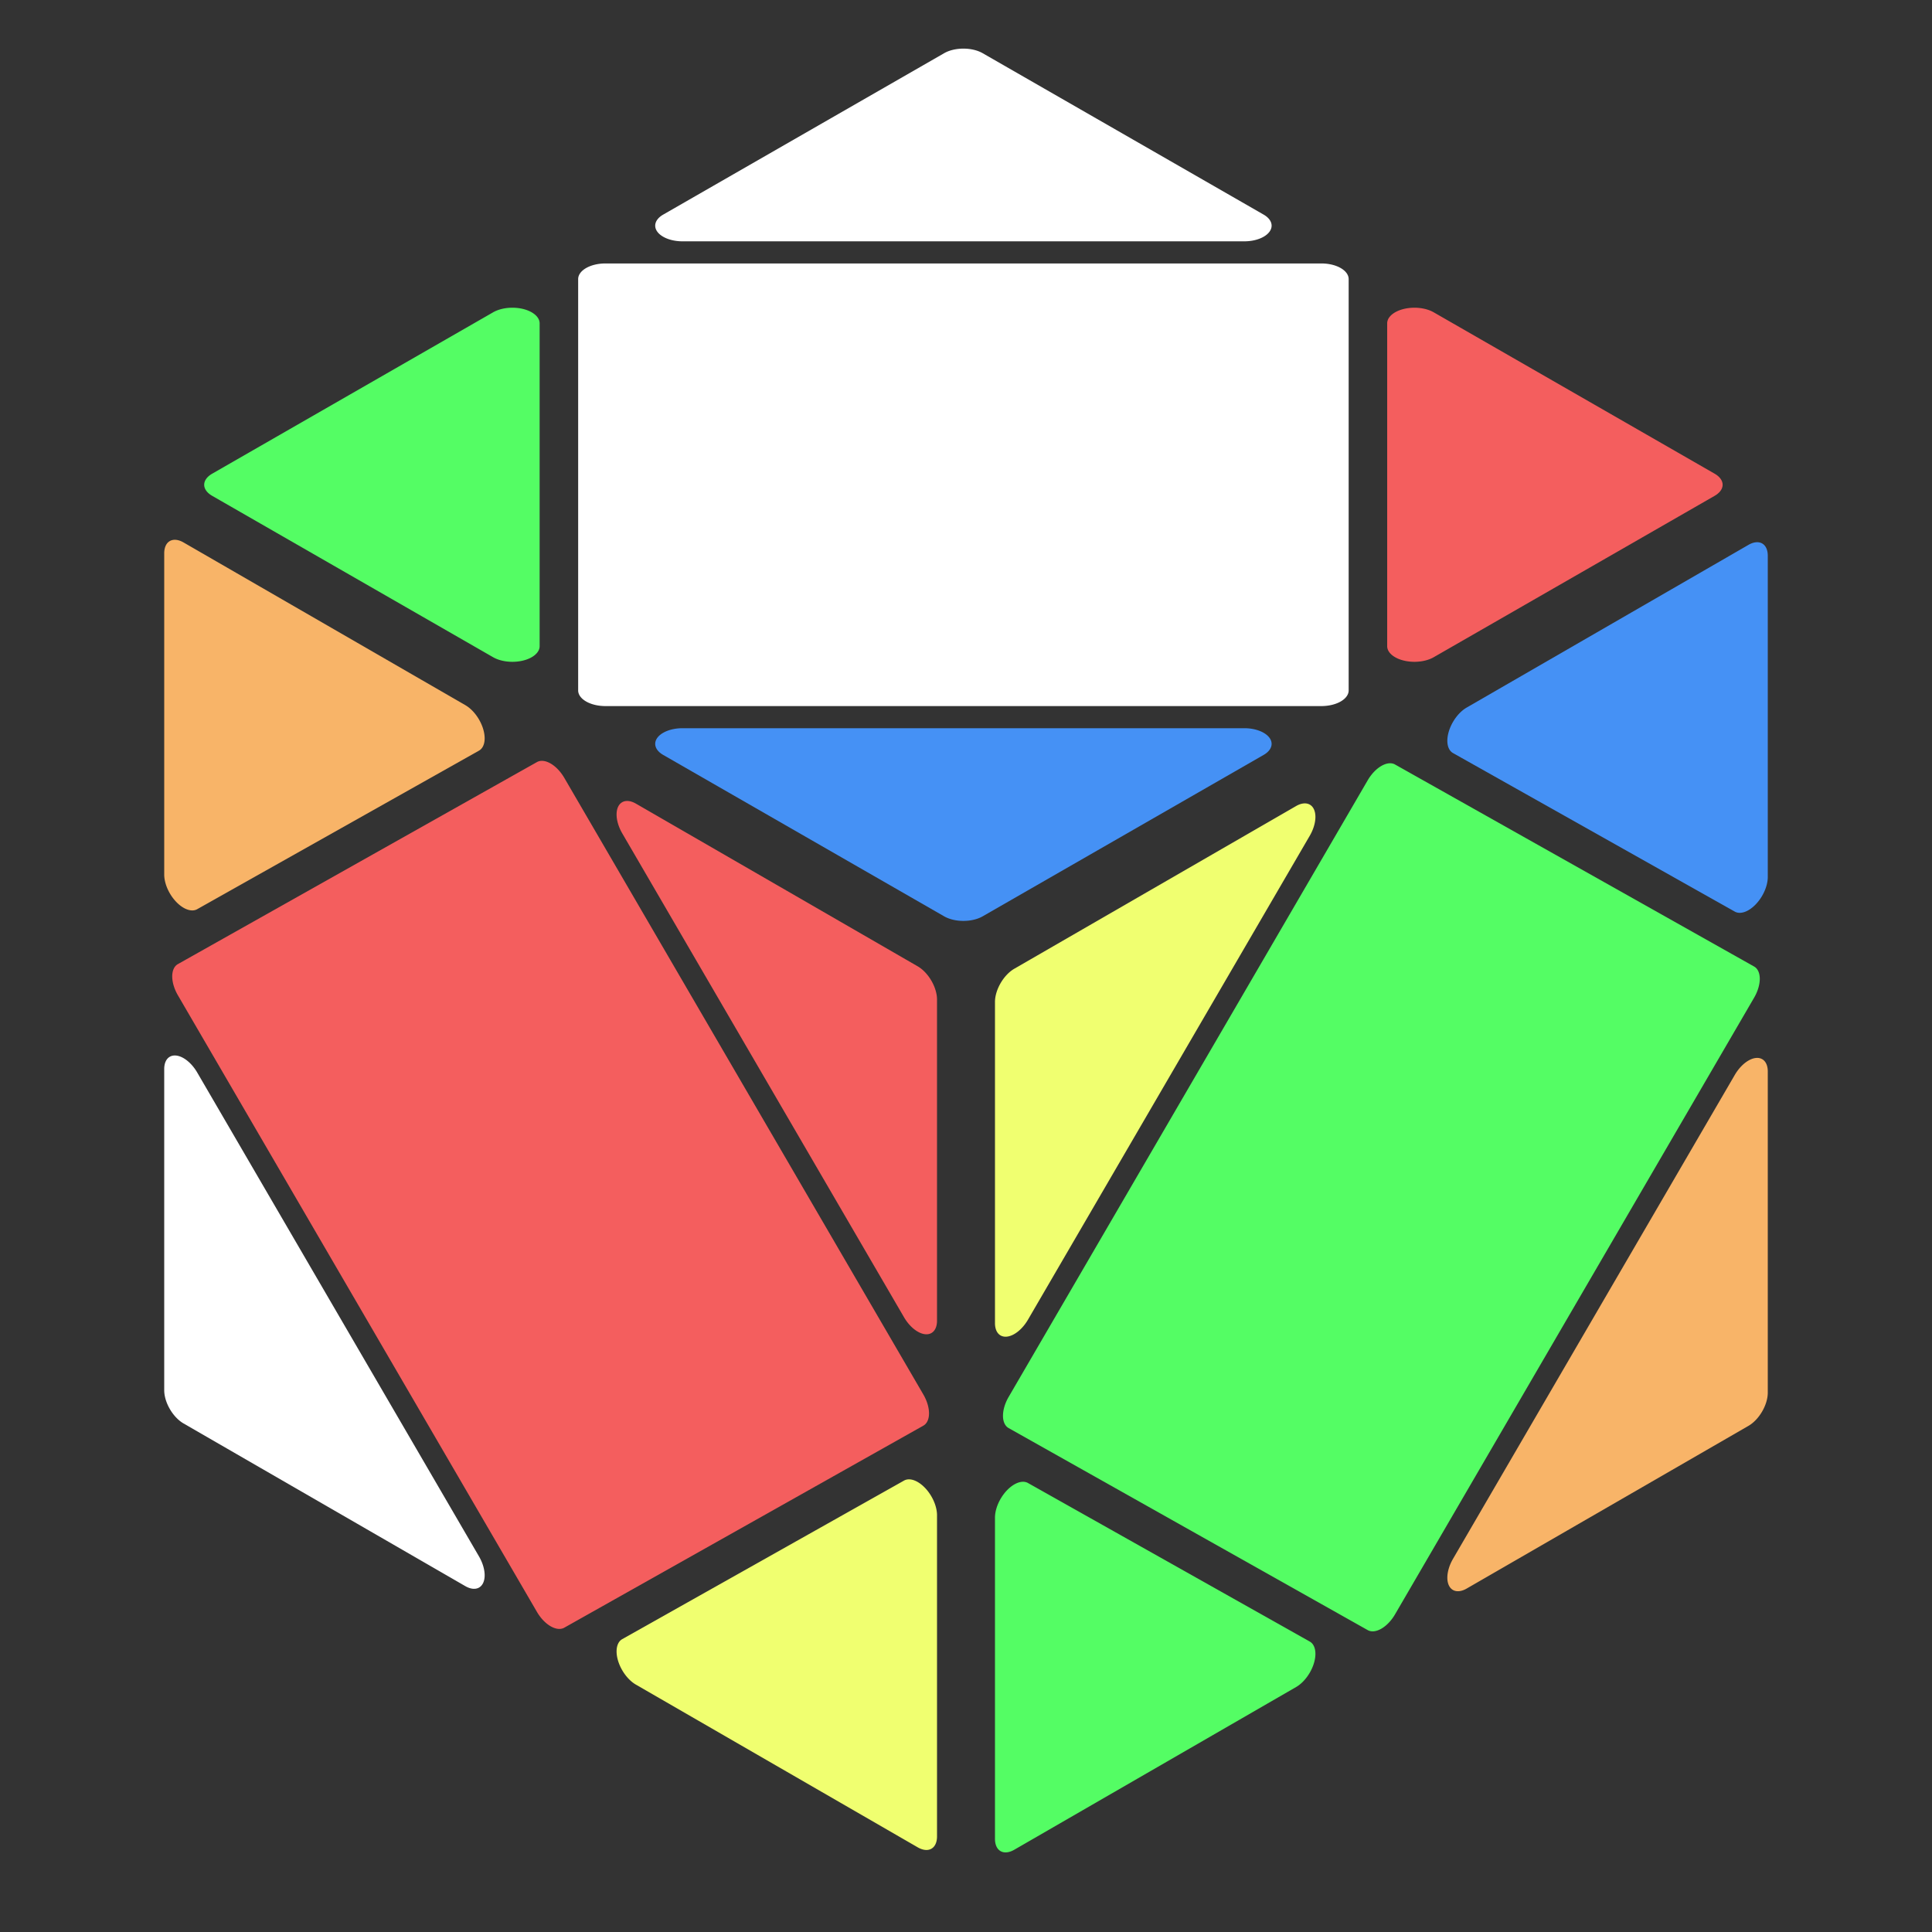 <?xml version="1.0"?>

<svg xmlns="http://www.w3.org/2000/svg" width="500" height="500">
  <rect width="100%" height="100%" fill="#333333" stroke="none"/>
  <style>
    :root {
      --color-white: white;
      --color-red: #f45e5e;
      --color-blue: #4591f5;
      --color-green: #54fd64;
      --color-yellow: #f0ff70;
      --color-orange: #f8b468;
    }
  </style>

  <g transform="translate(25 82.5) scale(1.41, .81) rotate(45) translate(50 -175)">
    <!-- commands in comments are before rounding, on a 200x200 canvas -->

    <!-- up left corner -->
    <!-- M 0 0 L 25 0 L 90 0 L 0 90 L 0 25 Z -->
    <path
      d="M0,5A5,5,90,0,1,5,0L25,0A5,5,180,0,1,25,0L77.929,0A5,5,45,0,1,81.464,8.536L8.536,81.464A5,5,45,0,1,0,77.929L0,25A5,5,180,0,1,0,25Z"
      fill="white" />

    <!-- up right corner -->
    <!-- M 200 -0 L 200 25 L 200 90 L 110 -0 L 175 -0 Z -->
    <path
      d="M195,0A5,5,90,0,1,200,5L200,25A5,5,-180,0,0,200,25L200,77.929A5,5,-315,0,1,191.464,81.464L118.536,8.536A5,5,45,0,1,122.071,0L175,0A5,5,180,0,1,175,0Z"
      fill="#f45e5e" />

    <!-- down right corner -->
    <!-- M 200 200 L 175 200 L 110 200 L 200 110 L 200 175 Z -->
    <path
      d="M200,195A5,5,-270,0,1,195,200L175,200A5,5,-180,0,0,175,200L122.071,200A5,5,45,0,1,118.536,191.464L191.464,118.536A5,5,45,0,1,200,122.071L200,175A5,5,-180,0,0,200,175Z"
      fill="#4591f5" />

    <!-- down left corner -->
    <!-- M 0 200 L 0 175 L 0 110 L 90 200 L 25 200 Z -->
    <path
      d="M5,200A5,5,90,0,1,0,195L0,175A5,5,180,0,1,0,175L0,122.071A5,5,45,0,1,8.536,118.536L81.464,191.464A5,5,45,0,1,77.929,200L25,200A5,5,-180,0,0,25,200Z"
      fill="#54fd64" />

    <!-- center -->
    <!-- M 0 100 L 100 0 L 200 100 L 100 200 Z -->
    <path
      d="M3.536,103.536A5,5,90,0,1,3.536,96.464L96.464,3.536A5,5,90,0,1,103.536,3.536L196.464,96.464A5,5,90,0,1,196.464,103.536L103.536,196.464A5,5,-270,0,1,96.464,196.464Z"
      fill="white" />
  </g>

  <g transform="translate(42.5 37.5) skewY(30) translate(0 100) scale(1 1.14)">
    <path
      d="M0,5A5,5,90,0,1,5,0L25,0A5,5,180,0,1,25,0L77.929,0A5,5,45,0,1,81.464,8.536L8.536,81.464A5,5,45,0,1,0,77.929L0,25A5,5,180,0,1,0,25Z"
      fill="#f8b468" />
    <path
      d="M195,0A5,5,90,0,1,200,5L200,25A5,5,-180,0,0,200,25L200,77.929A5,5,-315,0,1,191.464,81.464L118.536,8.536A5,5,45,0,1,122.071,0L175,0A5,5,180,0,1,175,0Z"
      fill="#f45e5e" />
    <path
      d="M200,195A5,5,-270,0,1,195,200L175,200A5,5,-180,0,0,175,200L122.071,200A5,5,45,0,1,118.536,191.464L191.464,118.536A5,5,45,0,1,200,122.071L200,175A5,5,-180,0,0,200,175Z"
      fill="#f0ff70" />
    <path
      d="M5,200A5,5,90,0,1,0,195L0,175A5,5,180,0,1,0,175L0,122.071A5,5,45,0,1,8.536,118.536L81.464,191.464A5,5,45,0,1,77.929,200L25,200A5,5,-180,0,0,25,200Z"
      fill="white" />
    <path
      d="M3.536,103.536A5,5,90,0,1,3.536,96.464L96.464,3.536A5,5,90,0,1,103.536,3.536L196.464,96.464A5,5,90,0,1,196.464,103.536L103.536,196.464A5,5,-270,0,1,96.464,196.464Z"
      fill="#f45e5e" />
  </g>

  <g transform="translate(32.5 26) skewY(-30) translate(225 357.5) scale(1 1.14)">
    <path
      d="M0,5A5,5,90,0,1,5,0L25,0A5,5,180,0,1,25,0L77.929,0A5,5,45,0,1,81.464,8.536L8.536,81.464A5,5,45,0,1,0,77.929L0,25A5,5,180,0,1,0,25Z"
      fill="#f0ff70" />
    <path
      d="M195,0A5,5,90,0,1,200,5L200,25A5,5,-180,0,0,200,25L200,77.929A5,5,-315,0,1,191.464,81.464L118.536,8.536A5,5,45,0,1,122.071,0L175,0A5,5,180,0,1,175,0Z"
      fill="#4591f5" />
    <path
      d="M200,195A5,5,-270,0,1,195,200L175,200A5,5,-180,0,0,175,200L122.071,200A5,5,45,0,1,118.536,191.464L191.464,118.536A5,5,45,0,1,200,122.071L200,175A5,5,-180,0,0,200,175Z"
      fill="#f8b468" />
    <path
      d="M5,200A5,5,90,0,1,0,195L0,175A5,5,180,0,1,0,175L0,122.071A5,5,45,0,1,8.536,118.536L81.464,191.464A5,5,45,0,1,77.929,200L25,200A5,5,-180,0,0,25,200Z"
      fill="#54fd64" />
    <path
      d="M3.536,103.536A5,5,90,0,1,3.536,96.464L96.464,3.536A5,5,90,0,1,103.536,3.536L196.464,96.464A5,5,90,0,1,196.464,103.536L103.536,196.464A5,5,-270,0,1,96.464,196.464Z"
      fill="#54fd64" />
  </g>
</svg>